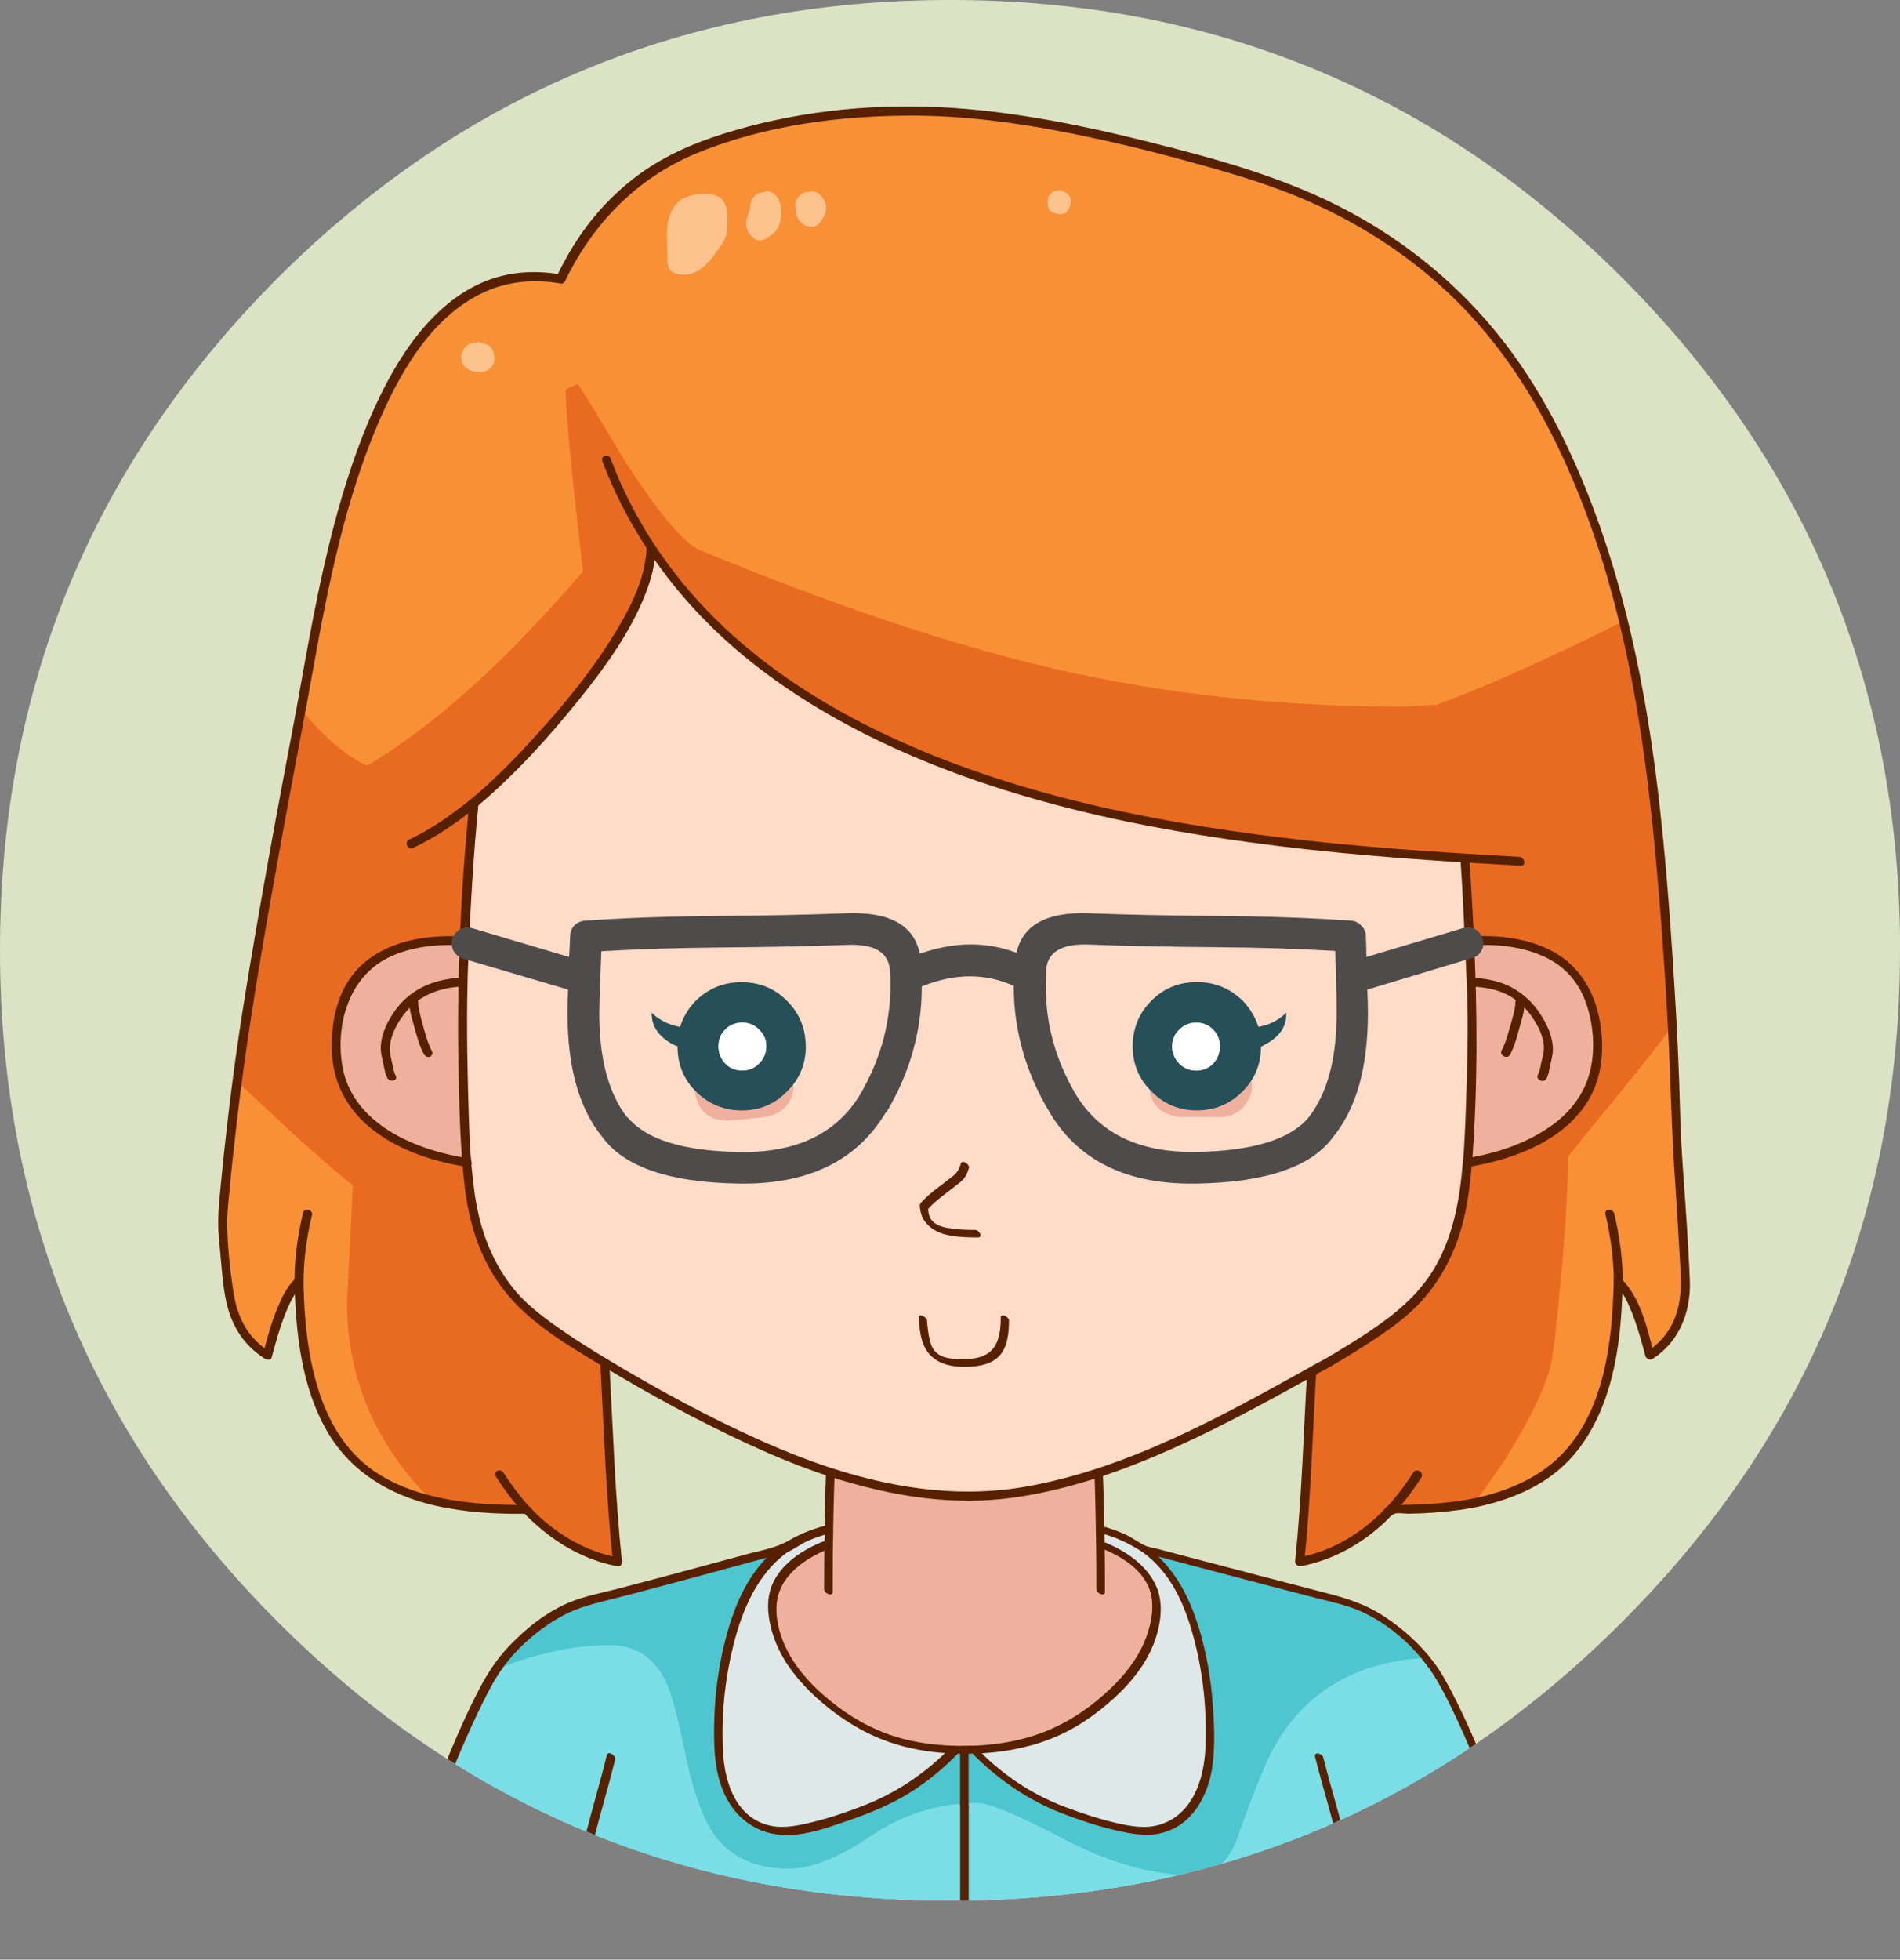 <?xml version="1.0" encoding="UTF-8"?>
<svg id="Warstwa_2" data-name="Warstwa 2" xmlns="http://www.w3.org/2000/svg" xmlns:xlink="http://www.w3.org/1999/xlink" viewBox="0 0 200 206.2">
  <rect x="0" y="0" width="200" height="206.2" fill="#808080" stroke="none"/>
  <defs>
    <style>
      .cls-1 {
        fill: #dce3c4;
      }

      .cls-1, .cls-2, .cls-3, .cls-4, .cls-5, .cls-6, .cls-7, .cls-8, .cls-9, .cls-10, .cls-11, .cls-12, .cls-13, .cls-14 {
        stroke-width: 0px;
      }

      .cls-2 {
        fill: #efb19e;
      }

      .cls-3 {
        fill: #fec28e;
      }

      .cls-4 {
        fill: #e96b22;
      }

      .cls-5 {
        fill: none;
      }

      .cls-6 {
        fill: #f89136;
      }

      .cls-7 {
        fill: #572100;
      }

      .cls-8 {
        fill: #4e4b4b;
      }

      .cls-15 {
        clip-path: url(#clippath);
      }

      .cls-9 {
        fill: #4dc6d0;
      }

      .cls-10 {
        fill: #dee8e9;
      }

      .cls-11 {
        fill: #ffdbc8;
      }

      .cls-12 {
        fill: #7bdee6;
      }

      .cls-13 {
        fill: #fff;
      }

      .cls-14 {
        fill: #274f57;
      }
    </style>
    <clipPath id="clippath">
      <path id="Layer0_1_1_STROKES-2" data-name="Layer0 1 1 STROKES" class="cls-5" d="M200,99.97c0,27.66-9.76,51.23-29.27,70.71-19.51,19.55-43.08,29.32-70.71,29.32s-51.21-9.77-70.76-29.32C9.76,151.2,0,127.63,0,99.97S9.76,48.76,29.27,29.21C48.82,9.74,72.4,0,100.03,0s51.19,9.74,70.71,29.21c19.51,19.55,29.27,43.14,29.27,70.76Z"/>
    </clipPath>
  </defs>
  <g id="Warstwa_1-2" data-name="Warstwa 1">
    <g>
      <g id="Layer0_1_1_STROKES" data-name="Layer0 1 1 STROKES">
        <path class="cls-1" d="M200,99.97c0,27.66-9.76,51.23-29.27,70.71-19.51,19.55-43.08,29.32-70.71,29.32s-51.21-9.77-70.76-29.32C9.76,151.2,0,127.63,0,99.97S9.76,48.76,29.27,29.21C48.82,9.74,72.4,0,100.03,0s51.19,9.74,70.71,29.21c19.51,19.55,29.27,43.14,29.27,70.76Z"/>
      </g>
      <g class="cls-15">
        <g>
          <g id="Layer0_0_FILL" data-name="Layer0 0 FILL">
            <path class="cls-9" d="M64.18,173.33c2.62,0,4.52,1.22,5.7,3.65.59,1.18,1.31,3.89,2.16,8.13.81,3.73,1.81,6.42,2.99,8.08,1.77,2.43,4.44,3.65,8.02,3.65,2.4,0,5.29-1.14,8.69-3.43,3.02-2.07,6.28-3.21,9.79-3.43v-5.86c-.06,0-.11,0-.17,0-.27,0-.55,0-.83,0-2.76,2.87-5.93,4.97-9.52,6.31-3.58,1.37-6.33,2.11-8.24,2.21-1.91.11-3.59-.61-5.03-2.16-1.4-1.55-2.1-4.02-2.1-7.41,0-6.31,1.05-11.54,3.15-15.71.95-1.85,2.24-3.35,3.87-4.48-10.39,2.85-17.22,4.66-20.47,5.42-3.21.8-6.31,2.92-9.29,6.36-.28.35-.62.81-1,1.38.97-.41,2.02-.8,3.15-1.16,3.17-1.03,6.21-1.55,9.13-1.55M120.39,162.99c.12.07.23.15.33.22.55.41,1.07.87,1.55,1.38.77.81,1.42,1.73,1.94,2.77,2.03,4.02,3.08,9.04,3.15,15.05v.66c0,3.39-.72,5.86-2.16,7.41-1.4,1.55-3.06,2.27-4.98,2.16-1.92-.11-4.67-.83-8.24-2.16-3.58-1.36-6.75-3.5-9.52-6.42-.31.04-.62.05-.94.06v5.86c.44-.04.88-.06,1.33-.06,1.22,0,4.26,1.27,9.13,3.82s9.48,3.82,13.83,3.82c1.88,0,3.37-1.2,4.48-3.6,1.18-3.36,2.18-5.98,2.99-7.86,3.05-7.21,8.71-11.03,16.98-11.45-2.95-3.43-6.05-5.53-9.29-6.31-3.21-.81-10.07-2.6-20.58-5.37Z"/>
            <path class="cls-12" d="M39.52,205.92l.1-.29c5.5-15.59,9.56-25.58,12.08-29.7l.04-.06.06-.03c.97-.41,2.04-.81,3.17-1.17,3.18-1.03,6.27-1.56,9.2-1.56,2.7,0,4.68,1.27,5.9,3.78.6,1.19,1.33,3.95,2.18,8.19.8,3.68,1.79,6.37,2.95,7.99,1.72,2.36,4.35,3.56,7.84,3.56,2.34,0,5.22-1.14,8.56-3.39,3.03-2.08,6.37-3.24,9.9-3.47.44-.04.89-.06,1.34-.06,1.27,0,4.29,1.26,9.23,3.84,4.81,2.52,9.43,3.79,13.73,3.79,1.8,0,3.2-1.13,4.28-3.47,1.17-3.34,2.18-5.98,2.99-7.85,3.07-7.26,8.85-11.16,17.18-11.59h.11s.07.08.07.08c2.43,2.79,6.86,13.26,13.15,31.11l.1.29H39.52Z"/>
            <path class="cls-12" d="M163.37,205.7c-6.31-17.9-10.68-28.25-13.11-31.04-8.27.42-13.93,4.24-16.98,11.45-.81,1.88-1.81,4.5-2.99,7.86-1.11,2.4-2.6,3.6-4.48,3.6-4.35,0-8.96-1.27-13.83-3.82s-7.91-3.82-9.13-3.82c-.45,0-.89.02-1.33.06v15.33-15.33c-3.51.22-6.78,1.36-9.79,3.43-3.39,2.29-6.29,3.43-8.69,3.43-3.58,0-6.25-1.22-8.02-3.65-1.18-1.66-2.18-4.35-2.99-8.08-.85-4.24-1.57-6.95-2.16-8.13-1.18-2.43-3.08-3.65-5.7-3.65-2.91,0-5.96.52-9.13,1.55-1.13.36-2.18.75-3.15,1.16-2.52,4.12-6.54,14.01-12.06,29.65h21.08c-.15-1.1-.22-1.76-.22-1.99,0-3.91.65-8.1,1.94-12.56.84-2.99,1.39-5.07,1.66-6.25-.27,1.18-.82,3.26-1.66,6.25-1.29,4.46-1.94,8.65-1.94,12.56,0,.23.07.9.22,1.99h81.38c.15-1.1.22-1.76.22-1.99,0-3.91-.65-8.1-1.94-12.56-.85-2.99-1.42-5.07-1.72-6.25.3,1.18.87,3.26,1.72,6.25,1.29,4.46,1.94,8.65,1.94,12.56,0,.23-.07.9-.22,1.99h21.08Z"/>
            <path class="cls-2" d="M114.85,143.9h-26.67c-.51,4.39-.83,10.05-.94,16.98-.01.53-.03,1.06-.06,1.6.02.27.02.53,0,.77v4.09-4.09c.02-.25.02-.51,0-.77-.82.3-1.65.72-2.49,1.27-2.25,1.44-3.37,3.17-3.37,5.2,0,4.06,2.4,7.82,7.19,11.29,3.39,2.46,7.39,3.75,12.01,3.87.28,0,.56,0,.83,0,.06,0,.11,0,.17,0,.32,0,.63-.02.94-.06,3.06-.08,5.82-.65,8.3-1.72,1.34-.56,2.59-1.26,3.76-2.1,4.79-3.47,7.19-7.23,7.19-11.29,0-2.03-1.12-3.76-3.37-5.2-.32-.21-.63-.41-.94-.61-.53-.26-1.06-.48-1.6-.66.03.69.04,1.39.06,2.1v2.77-2.77c-.01-.72-.03-1.42-.06-2.1.01-.54.01-1.07,0-1.6-.11-6.93-.43-12.59-.94-16.98Z"/>
            <path class="cls-10" d="M120.72,163.21c-.1-.08-.21-.15-.33-.22-1.3-.94-2.83-1.65-4.59-2.1.01.53.01,1.07,0,1.6.54.19,1.08.41,1.6.66.31.2.62.4.94.61,2.25,1.44,3.37,3.17,3.37,5.2,0,4.06-2.4,7.82-7.19,11.29-1.17.85-2.42,1.55-3.76,2.1-2.47,1.07-5.24,1.64-8.3,1.72,2.77,2.91,5.94,5.05,9.52,6.42,3.58,1.33,6.33,2.05,8.24,2.16,1.92.11,3.58-.61,4.98-2.16,1.44-1.55,2.16-4.02,2.16-7.41v-.66c-.07-6.01-1.12-11.03-3.15-15.05-.52-1.03-1.16-1.95-1.94-2.77-.48-.52-1-.98-1.55-1.38M87.25,160.89c-1.74.44-3.27,1.1-4.59,1.99-1.63,1.13-2.92,2.63-3.87,4.48-2.1,4.17-3.15,9.41-3.15,15.71,0,3.4.7,5.87,2.1,7.41,1.44,1.55,3.12,2.27,5.03,2.16,1.91-.1,4.66-.84,8.24-2.21,3.59-1.34,6.76-3.44,9.52-6.31-4.61-.13-8.62-1.42-12.01-3.87-4.79-3.47-7.19-7.23-7.19-11.29,0-2.03,1.12-3.76,3.37-5.2.84-.55,1.67-.97,2.49-1.27.02-.54.04-1.08.06-1.6Z"/>
          </g>
          <g id="Layer0_0_1_STROKES" data-name="Layer0 0 1 STROKES">
            <g>
              <path class="cls-7" d="M87.7,161.02c.1-5.67.29-11.35.94-16.98l-.33.28h26.67l-.57-.55c.65,5.64.85,11.34.94,17.01,0,.24.23.47.45.53,1.57.4,2.94,1.04,4.31,1.9.62.39,1.49.49,2.19.68.82.22,1.64.43,2.45.65,2.65.7,5.3,1.39,7.95,2.09,1.92.5,3.84,1,5.76,1.5,1.71.44,3.48.79,5.09,1.56,3.41,1.64,6.26,4.45,8.07,7.76,1.71,3.12,3.08,6.43,4.41,9.72,2.47,6.11,4.72,12.31,6.91,18.52l.31-.39H39.72l.55.65c1.93-5.47,3.91-10.93,6.04-16.34,1.38-3.52,2.81-7.03,4.49-10.42.61-1.23,1.25-2.46,2.04-3.58,1.59-2.25,3.93-4.26,6.35-5.58,1.65-.9,3.41-1.31,5.21-1.76s3.47-.9,5.2-1.36c2.78-.74,5.56-1.49,8.34-2.25.8-.22,1.61-.44,2.41-.66.85-.23,1.86-.37,2.66-.74.66-.3,1.26-.77,1.93-1.08.82-.37,1.67-.65,2.54-.88l-.67-.54c-.05,2.16-.05,4.32-.06,6.47,0,.44.9.83.9.27,0-2.16,0-4.32.06-6.47,0-.3-.38-.62-.67-.54-1.39.36-2.75.87-3.99,1.6-1.36.81-3.06,1.07-4.59,1.49-2.65.72-5.3,1.44-7.95,2.15-1.9.51-3.8,1.01-5.7,1.5-1.53.39-3.12.7-4.59,1.27-2.56,1-4.77,2.76-6.66,4.74-1.27,1.34-2.23,2.81-3.08,4.43-1.65,3.14-3.01,6.44-4.33,9.73-2.4,5.97-4.59,12.02-6.73,18.08-.11.3.27.65.55.65h123.54c.21,0,.4-.16.31-.39-2.03-5.76-4.12-11.51-6.38-17.19-1.43-3.59-2.89-7.19-4.68-10.61-.53-1.01-1.09-2.02-1.77-2.94-1.39-1.89-3.27-3.58-5.22-4.87s-3.88-1.91-6.04-2.47c-1.72-.44-3.44-.89-5.16-1.34-2.92-.76-5.83-1.53-8.75-2.29-.87-.23-1.74-.46-2.61-.69-.46-.12-.92-.24-1.37-.36-.43-.11-.96-.18-1.36-.37-.72-.35-1.35-.85-2.09-1.18-.84-.38-1.7-.67-2.59-.9l.45.53c-.1-5.68-.29-11.37-.94-17.01-.03-.27-.28-.55-.57-.55h-26.67c-.19,0-.31.09-.33.28-.65,5.63-.85,11.32-.94,16.98,0,.44.89.83.9.27h0Z"/>
              <path class="cls-7" d="M120.19,163.26c3.06,2.17,4.54,5.6,5.48,9.13,1,3.74,1.4,7.77,1.21,11.65-.16,3.26-1.38,6.97-4.88,7.98-1.44.42-2.98.15-4.42-.18-1.87-.43-3.7-1.04-5.49-1.71-1.99-.75-3.9-1.77-5.63-3.01-.84-.61-1.65-1.26-2.42-1.96-.44-.4-.83-.85-1.27-1.24-.39-.35-.88-.21-1.38-.21-.18,0-.33.09-.33.28v5.86c0,.44.9.83.9.27v-5.86l-.33.28c.31,0,.63-.01.94-.03l-.44-.24c2.73,2.84,5.97,5.1,9.65,6.53,1.88.73,3.83,1.37,5.8,1.82,1.46.33,3.02.63,4.51.3,3.46-.76,5.16-4.07,5.56-7.3.26-2.1.16-4.27,0-6.37-.15-1.97-.43-3.93-.89-5.86-.96-4.08-2.62-8.18-6.14-10.68-.5-.35-.95.19-.44.55h0Z"/>
              <path class="cls-7" d="M115.35,160.78c.01.53.02,1.05.03,1.58,0,.26.23.45.45.53,2.04.75,4.37,2.17,5.16,4.32.63,1.72.19,3.8-.48,5.44-.8,1.95-2.14,3.63-3.66,5.07-1.79,1.7-3.84,3.16-6.1,4.17-2.64,1.18-5.53,1.71-8.4,1.81-.62.02-.22.85.23.83,2.74-.1,5.45-.55,8.02-1.56s4.8-2.56,6.8-4.4c1.7-1.57,3.19-3.43,4.04-5.6.7-1.79,1.07-4,.36-5.84-.97-2.49-3.57-4.13-5.97-5.02l.45.53c0-.53-.02-1.05-.03-1.58,0-.44-.91-.82-.9-.27h0Z"/>
              <path class="cls-7" d="M115.38,162.36c.02,1.62.03,3.25.03,4.87,0,.44.9.83.9.27,0-1.62,0-3.25-.03-4.87,0-.44-.9-.83-.9-.27h0Z"/>
              <path class="cls-7" d="M138.43,184.87c1.7,6.76,4.36,13.61,3.41,20.7-.06.44.82.83.9.27.95-7.15-1.73-14.09-3.45-20.91-.11-.44-1.01-.65-.86-.06h0Z"/>
              <path class="cls-7" d="M86.9,162.11c-2.26.84-4.73,2.4-5.66,4.74-.76,1.92-.29,4.25.47,6.1.91,2.19,2.44,4.04,4.17,5.63,1.99,1.82,4.26,3.35,6.77,4.37,2.86,1.16,5.9,1.59,8.97,1.59.62,0,.22-.83-.23-.83-2.53,0-5.03-.28-7.44-1.07s-4.54-2.05-6.49-3.62c-1.8-1.45-3.45-3.17-4.53-5.23-.88-1.68-1.5-3.88-1.05-5.78.62-2.59,3.3-4.27,5.63-5.13.46-.17-.21-.91-.63-.75h0Z"/>
              <path class="cls-7" d="M101.07,189.85v15.33c0,.44.9.83.9.27,0-4.47,0-8.95,0-13.42v-1.9c0-.44-.9-.83-.9-.27h0Z"/>
              <path class="cls-7" d="M82.37,162.5c-3.11,2.17-4.74,5.56-5.76,9.12-1.13,3.91-1.57,8.14-1.41,12.2.13,3.37,1.17,6.84,4.36,8.51s6.87.22,9.88-.82c2.18-.75,4.3-1.62,6.27-2.84s3.64-2.63,5.21-4.24c.32-.33-.44-.97-.78-.63-2.59,2.68-5.68,4.8-9.16,6.16-1.78.7-3.61,1.32-5.47,1.77-1.41.35-2.96.69-4.4.38-3.51-.76-4.78-4.32-4.98-7.5-.25-3.78.14-7.75,1.05-11.42s2.51-7.63,5.82-9.94c.42-.29-.26-1.01-.63-.75h0Z"/>
              <path class="cls-7" d="M63.88,184.67c-1.66,6.84-4.37,13.75-3.42,20.9.06.43.97.81.9.27-.95-7.09,1.74-13.93,3.39-20.7.11-.44-.75-.95-.87-.46h0Z"/>
            </g>
          </g>
        </g>
      </g>
      <g>
        <g>
          <g id="Layer0_8_FILL" data-name="Layer0 8 FILL">
            <path class="cls-6" d="M155.01,158.04c1.06-1.43,2.12-2.93,3.15-4.47,2.52-3.98,4.15-7.29,4.84-9.84.25-1.01.64-4.34,1.16-9.87.48-5.32.7-9.41.66-12.15v-.08s.05-.06.05-.06c1.28-1.61,3.24-4.01,5.81-7.14,1.94-2.37,3.68-4.59,5.2-6.58l.37-.48.03.6c.18,3.52.31,7.13.39,10.74.63,9.31.96,14.71,1,16.49-.04,1.69-.36,3.18-.96,4.42-.08.13-.15.25-.22.39-.61,1.14-1.51,2.08-2.68,2.8l-.26.16-.07-.29c-.26-.99-.52-1.9-.77-2.7-.66-2.13-1.37-3.66-2.13-4.56-.05,1.58-.15,3.1-.32,4.52-.15,1.52-.39,2.98-.72,4.34-.22,1.1-.52,2.15-.89,3.13-.74,2.04-1.72,3.81-2.91,5.26-2.31,2.83-5.83,4.75-10.47,5.72l-.57.12.35-.47ZM45.42,158.11c-4.09-1-7.22-2.83-9.3-5.44-1.19-1.45-2.17-3.22-2.91-5.26-.78-2.15-1.32-4.66-1.62-7.47-.17-1.43-.27-2.95-.32-4.52-.76.9-1.47,2.43-2.13,4.56-.26.8-.52,1.71-.77,2.7l-.07.29-.26-.16c-1.17-.71-2.12-1.65-2.84-2.78-.75-1.17-1.25-2.97-1.47-5.35-.26-2.36-.43-4.2-.5-5.48-.07-1.3.35-5.88,1.27-13.59.04-.55.11-1.17.22-1.84l.07-.4.3.28c1.47,1.36,3.6,3.34,6.36,5.92,2.16,1.94,4.11,3.63,5.8,5.03l.09.07v.11c-.12,2.55-.32,6.62-.61,12.23,0,5.96,1.7,11.43,5.05,16.24,1.13,1.64,2.42,3.15,3.84,4.5l.61.57-.81-.2ZM38.53,80.76c-1.75-.78-3.66-2.27-5.66-4.42-.41-.45-.85-.97-1.34-1.56l-.06-.08.02-.1c.55-3.06,1.14-6.25,1.77-9.57,4.56-23.97,12.29-36.13,23-36.13.86,0,1.75.08,2.65.23,3.33-6.95,8.56-11.72,15.54-14.18,6.51-2.3,13.72-3.46,21.41-3.46.58,0,1.16,0,1.74.02,8.32.18,19.37,2.31,32.87,6.32,13.53,4.02,23.88,11.68,30.78,22.78,4.16,6.74,7.48,15.04,9.87,24.68l.04.17-.16.08c-2.64,1.36-5.94,2.94-9.8,4.71-3.82,1.73-7.14,3.11-9.86,4.1,0,0-3.5.23-3.5.23-12.99,0-25.38-1.34-36.85-3.99-10.81-2.5-23.44-6.73-37.55-12.57-1.76-.88-4.31-3.93-7.79-9.32-3.41-5.7-4.58-7.57-4.91-8.03-.33.15-.58.27-.77.37-.06.02-.13.06-.21.15.08,2.25.41,6.12.99,11.52.37,3.24.65,5.7.83,7.36v.09s-.05.07-.05.07c-1.33,1.66-3.55,4.1-6.6,7.26-5.63,5.78-11.08,10.24-16.2,13.26l-.1.06-.1-.05Z"/>
            <path class="cls-6" d="M31.31,119.72c-2.77-2.58-4.89-4.56-6.36-5.92-.11.66-.18,1.27-.22,1.83-.92,7.75-1.35,12.26-1.27,13.55.07,1.29.24,3.12.5,5.48.22,2.36.7,4.11,1.44,5.26.7,1.11,1.62,2.01,2.77,2.71.26-1,.52-1.9.77-2.71.77-2.51,1.62-4.19,2.54-5.03v-.77c0-1.18.15-2.6.44-4.26.15-.77.3-1.48.44-2.1-.15.63-.3,1.33-.44,2.1-.3,1.66-.44,3.08-.44,4.26v.77c.04,1.77.15,3.45.33,5.03.3,2.8.83,5.27,1.6,7.41.74,2.03,1.7,3.76,2.88,5.2,2.07,2.58,5.13,4.37,9.18,5.37-1.44-1.36-2.73-2.88-3.87-4.54-3.39-4.87-5.09-10.33-5.09-16.38.3-5.61.5-9.68.61-12.23-1.7-1.4-3.63-3.08-5.81-5.03M176.04,107.99c-1.51,1.99-3.25,4.19-5.2,6.58-2.58,3.14-4.52,5.51-5.81,7.14.04,2.77-.18,6.82-.66,12.17-.52,5.57-.9,8.87-1.16,9.9-.7,2.58-2.32,5.88-4.87,9.9-1.03,1.55-2.08,3.04-3.15,4.48,4.61-.96,8.06-2.84,10.35-5.64,1.18-1.44,2.14-3.17,2.88-5.2.37-.96.66-1.99.89-3.1.33-1.36.57-2.8.72-4.32.18-1.59.3-3.26.33-5.03v-.77c0-1.18-.15-2.6-.44-4.26-.15-.77-.3-1.48-.44-2.1.15.63.3,1.33.44,2.1.3,1.66.44,3.08.44,4.26v.77c.92.85,1.77,2.53,2.54,5.03.26.81.52,1.72.77,2.71,1.14-.7,2.01-1.6,2.6-2.71.07-.15.15-.28.22-.39.59-1.22.9-2.66.94-4.32-.04-1.77-.37-7.27-1-16.49-.07-3.61-.2-7.19-.39-10.73M74.52,15.16c-7.01,2.47-12.17,7.21-15.49,14.22-12.1-2.21-20.62,9.68-25.56,35.68-.63,3.32-1.22,6.51-1.77,9.57.48.59.92,1.11,1.33,1.55,1.99,2.14,3.85,3.6,5.59,4.37,5.13-3.02,10.51-7.43,16.15-13.22,3.06-3.17,5.26-5.59,6.58-7.25-.18-1.66-.46-4.11-.83-7.36-.59-5.5-.92-9.37-1-11.62.11-.15.22-.24.33-.28.22-.11.53-.26.94-.44.22.22,1.9,2.95,5.03,8.19,3.43,5.31,5.99,8.39,7.69,9.24,14.16,5.86,26.67,10.05,37.51,12.56,11.51,2.66,23.77,3.98,36.79,3.98l3.43-.22c2.73-1,6.01-2.36,9.85-4.09,3.87-1.77,7.14-3.34,9.79-4.7-2.4-9.66-5.68-17.87-9.85-24.62-6.9-11.1-17.11-18.66-30.65-22.68-13.54-4.02-24.47-6.12-32.81-6.31-8.37-.18-16.06.96-23.07,3.43Z"/>
            <path class="cls-2" d="M48.91,99.03c-.44-.04-.85-.06-1.22-.06-8.19,0-12.28,3.76-12.28,11.29,0,4.35,2.25,7.65,6.75,9.9,2.21,1.07,4.56,1.79,7.03,2.16-.3-3.54-.46-8.39-.5-14.55v-2.49c0-.63.02-1.24.06-1.83v-.11c-2.95.07-5.18,1.14-6.69,3.21-1,1.4-1.49,2.69-1.49,3.87,0,.22.09.72.28,1.49.18.81.31,1.27.39,1.38-.07-.11-.2-.57-.39-1.38-.18-.77-.28-1.27-.28-1.49,0-1.18.5-2.47,1.49-3.87,1.51-2.07,3.74-3.14,6.69-3.21.04-1.48.09-2.91.17-4.32M43.54,105.45c0,.48.18,1.36.55,2.66.33,1.22.65,2.1.94,2.66-.3-.55-.61-1.44-.94-2.66-.37-1.29-.55-2.18-.55-2.66M167.14,104.79c-.44-1.03-1.03-1.94-1.77-2.71-2.07-2.07-5.24-3.1-9.52-3.1-.37,0-.76.02-1.16.06.07,1.4.13,2.84.17,4.32.96.04,1.84.17,2.66.39,1.62.48,2.95,1.42,3.98,2.82,1,1.4,1.49,2.69,1.49,3.87,0,.22-.09.72-.28,1.49-.18.81-.31,1.27-.39,1.38.07-.11.2-.57.39-1.38.18-.77.28-1.27.28-1.49,0-1.18-.5-2.47-1.49-3.87-1.03-1.4-2.36-2.34-3.98-2.82-.81-.22-1.7-.35-2.66-.39v.11c.04.59.06,1.2.06,1.83v3.49c-.04,5.72-.18,10.24-.44,13.55,2.4-.37,4.7-1.09,6.92-2.16,4.5-2.25,6.75-5.55,6.75-9.9,0-2.14-.33-3.96-1-5.48M160,105.45c0,.48-.18,1.36-.55,2.66-.33,1.22-.65,2.1-.94,2.66.3-.55.61-1.44.94-2.66.37-1.29.55-2.18.55-2.66M126.36,117.57h1.83c.66,0,1.22-.11,1.66-.33.59-.26,1.05-.66,1.38-1.22.37-.52.55-1.09.55-1.72s-.17-1.2-.5-1.72c-.37-.55-.83-.96-1.38-1.22-.33-.15-1.44-.31-3.32-.5-.89-.11-1.55-.18-1.99-.22-.77-.04-1.4.07-1.88.33-.85.41-1.4,1.22-1.66,2.43-.26,1.51.13,2.66,1.16,3.43.52.37,1.18.61,1.99.72h2.16M80.33,117.57c.74-.11,1.33-.31,1.77-.61.85-.55,1.33-1.36,1.44-2.43.07-1.03-.3-1.9-1.11-2.6-.89-.74-2.12-1.07-3.71-1-.96.07-1.81.2-2.54.39-1.07.37-1.83.83-2.27,1.38-.77.92-.96,1.95-.55,3.1.37,1.11,1.14,1.79,2.32,2.05.48.11,1.36.09,2.66-.06.44-.04,1.11-.11,1.99-.22Z"/>
            <path class="cls-11" d="M68.55,57.59c-.07,4.57-3.65,10.9-10.73,18.98-2.8,3.21-5.44,5.85-7.91,7.91-.44,4.32-.77,9.17-1,14.55-.07,1.4-.13,2.84-.17,4.32v.11c-.04.59-.06,1.2-.06,1.83v2.49c.04,6.16.2,11.01.5,14.55.11,1.84.28,3.32.5,4.43v.06c.85,4.5,2.73,8.1,5.64,10.79,1.66,1.51,4.44,3.45,8.35,5.81,2.88,1.73,6.38,3.67,10.51,5.81,9.66,5.09,18.31,7.84,25.95,8.24,7.63.41,16.86-2.14,27.66-7.63,3.95-2.03,7.38-3.85,10.29-5.48.07-.07.15-.11.22-.11,4.83-2.77,8.15-4.98,9.96-6.64,2.91-2.69,4.79-6.29,5.64-10.79v-.06c.22-1.11.41-2.58.55-4.43.26-3.32.41-7.84.44-13.55v-3.49c0-.63-.02-1.24-.06-1.83v-.11c-.04-1.48-.09-2.91-.17-4.32-.15-3.1-.31-6.01-.5-8.74-18.4-1.07-33.56-3.32-45.48-6.75-19.03-5.5-32.42-14.14-40.17-25.95M82.1,116.96c-.44.3-1.03.5-1.77.61-.89.11-1.55.18-1.99.22-1.29.15-2.18.17-2.66.06-1.18-.26-1.95-.94-2.32-2.05-.41-1.14-.22-2.18.55-3.1.44-.55,1.2-1.01,2.27-1.38.74-.18,1.59-.31,2.54-.39,1.59-.07,2.82.26,3.71,1,.81.7,1.18,1.57,1.11,2.6-.11,1.07-.59,1.88-1.44,2.43M128.19,117.57h-3.98c-.81-.11-1.48-.35-1.99-.72-1.03-.77-1.42-1.92-1.16-3.43.26-1.22.81-2.03,1.66-2.43.48-.26,1.11-.37,1.88-.33.44.04,1.11.11,1.99.22,1.88.18,2.99.35,3.32.5.55.26,1.01.66,1.38,1.22.33.52.5,1.09.5,1.72s-.18,1.2-.55,1.72c-.33.55-.79.96-1.38,1.22-.44.22-1,.33-1.66.33Z"/>
            <path class="cls-4" d="M59.86,40.83c-.11.04-.22.13-.33.28.07,2.25.41,6.12,1,11.62.37,3.25.65,5.7.83,7.36-1.33,1.66-3.52,4.08-6.58,7.25-5.64,5.79-11.03,10.2-16.15,13.22-1.73-.77-3.6-2.23-5.59-4.37-.41-.44-.85-.96-1.33-1.55-3.58,18.85-5.83,31.9-6.75,39.17,1.48,1.36,3.6,3.34,6.36,5.92,2.18,1.95,4.11,3.63,5.81,5.03-.11,2.54-.31,6.62-.61,12.23,0,6.05,1.7,11.51,5.09,16.38,1.14,1.66,2.43,3.17,3.87,4.54.92.22,1.88.41,2.88.55,2.1.3,4.44.42,7.03.39-1-1.11-1.92-2.32-2.77-3.65.85,1.33,1.77,2.54,2.77,3.65.74.77,1.51,1.49,2.32,2.16,2.29,1.77,4.72,2.9,7.3,3.37-.33-3.14-.63-7.36-.89-12.67-.04-.37-.06-.74-.06-1.11-.15-2.73-.28-5.13-.39-7.19-3.91-2.36-6.69-4.3-8.35-5.81-2.91-2.69-4.79-6.29-5.64-10.79v-.06c-.22-1.11-.39-2.58-.5-4.43-2.47-.37-4.81-1.09-7.03-2.16-4.5-2.25-6.75-5.55-6.75-9.9,0-7.52,4.09-11.29,12.28-11.29.37,0,.77.02,1.22.06.22-5.38.55-10.24,1-14.55-2.36,1.92-4.57,3.36-6.64,4.32,2.07-.96,4.28-2.4,6.64-4.32,2.47-2.07,5.11-4.7,7.91-7.91,7.08-8.08,10.66-14.4,10.73-18.98-1.92-2.88-3.49-5.94-4.7-9.18,1.22,3.25,2.78,6.31,4.7,9.18,7.75,11.8,21.13,20.45,40.17,25.95,11.91,3.43,27.07,5.68,45.48,6.75,1.92.11,3.85.22,5.81.33-1.95-.11-3.89-.22-5.81-.33.18,2.73.35,5.64.5,8.74.41-.04.79-.06,1.16-.06,4.28,0,7.45,1.03,9.52,3.1.74.77,1.33,1.68,1.77,2.71.66,1.51,1,3.34,1,5.48,0,4.35-2.25,7.65-6.75,9.9-2.21,1.07-4.52,1.79-6.92,2.16-.15,1.84-.33,3.32-.55,4.43v.06c-.85,4.5-2.73,8.1-5.64,10.79-1.81,1.66-5.13,3.87-9.96,6.64-.07,0-.15.04-.22.11-.11,1.84-.22,3.93-.33,6.25,0,.37-.02.74-.06,1.11-.26,5.31-.55,9.53-.89,12.67,2.58-.48,5.02-1.6,7.3-3.37.81-.66,1.59-1.38,2.32-2.16,1-1.11,1.92-2.32,2.77-3.65-.85,1.33-1.77,2.54-2.77,3.65,2.58.04,4.92-.09,7.03-.39.59-.07,1.16-.17,1.72-.28,1.07-1.44,2.12-2.93,3.15-4.48,2.54-4.02,4.17-7.32,4.87-9.9.26-1.03.65-4.33,1.16-9.9.48-5.35.7-9.41.66-12.17,1.29-1.62,3.23-4,5.81-7.14,1.95-2.4,3.69-4.59,5.2-6.58-.41-7.52-.98-14.96-1.72-22.3-.77-7.38-1.92-14.16-3.43-20.36-2.66,1.36-5.92,2.93-9.79,4.7-3.84,1.73-7.12,3.1-9.85,4.09l-3.43.22c-13.02,0-25.28-1.33-36.79-3.98-10.84-2.51-23.35-6.69-37.51-12.56-1.7-.85-4.26-3.93-7.69-9.24-3.14-5.24-4.81-7.97-5.03-8.19-.41.18-.72.33-.94.44Z"/>
          </g>
          <g id="Layer0_8_1_STROKES" data-name="Layer0 8 1 STROKES">
            <g>
              <path class="cls-7" d="M32.18,74.73c1.82-10.06,3.48-20.31,7.46-29.79,2.29-5.46,5.63-11.53,11.24-14.16,2.54-1.19,5.36-1.44,8.11-.95.21.04.4-.05.49-.24,2.87-6.01,7.56-10.84,13.75-13.42,7.19-2.98,15.26-4.03,22.99-4,6.51.02,12.97,1.07,19.32,2.45,3.91.85,7.78,1.85,11.63,2.94,3.62,1.02,7.19,2.13,10.64,3.65,6.03,2.66,11.58,6.38,16.17,11.12,4.74,4.89,8.29,10.72,11.04,16.92,6.68,15.06,8.6,31.57,9.84,47.83.33,4.32.61,8.65.81,12.99s.29,8.61.57,12.92c.2,2.94.39,5.89.55,8.84.12,2.15.35,4.33-.33,6.41-.55,1.68-1.61,3.04-3.1,3.98l.77.37c-.71-2.71-1.41-6.06-3.51-8.07-.23-.22-.74-.13-.75.24-.15,6.4-.95,13.97-5.84,18.64-2.08,1.98-4.77,3.21-7.52,3.95-1.68.45-3.4.69-5.13.84-.81.07-1.61.11-2.42.14-.43.01-.85.02-1.28.03-.4,0-1.05-.12-1.44.02-.3.11-.58.53-.81.75-.38.38-.78.74-1.19,1.09-.73.63-1.53,1.18-2.35,1.68-1.64.98-3.41,1.65-5.28,2.01l.67.54c.7-6.66.87-13.35,1.27-20.03.02-.4-.43-.69-.78-.49-9.31,5.18-19,10.55-29.61,12.47-9.58,1.73-19.11-.83-27.86-4.72-5.66-2.52-11.17-5.52-16.47-8.71-.33-.2-.65.1-.64.43.37,6.99.6,14,1.33,20.97l.51-.48c-3.38-.66-6.34-2.4-8.78-4.8-.23-.23-.47-.6-.79-.71s-.75-.02-1.07-.02c-.89,0-1.78-.02-2.67-.07-1.71-.09-3.42-.28-5.1-.62-2.95-.6-5.88-1.66-8.21-3.61s-3.87-4.69-4.81-7.56c-1.21-3.69-1.57-7.67-1.66-11.54-.01-.45-.51-.75-.86-.41-.86.82-1.4,1.94-1.85,3.02-.65,1.56-1.1,3.2-1.53,4.83l.73-.13c-2.3-1.45-3.41-3.55-3.83-6.17-.37-2.28-.63-4.75-.68-7.03-.03-1.27.12-2.55.24-3.81.22-2.41.49-4.81.77-7.21.93-8.01,2.25-15.97,3.66-23.91,1.15-6.48,2.36-12.96,3.58-19.43.1-.55-.84-.8-.95-.2-1.97,10.4-3.92,20.8-5.59,31.26-.59,3.69-1.1,7.38-1.54,11.08-.3,2.59-.6,5.17-.84,7.77-.13,1.36-.29,2.74-.28,4.12,0,.93.11,1.86.19,2.79.15,1.62.26,3.26.54,4.86.48,2.76,1.76,5.05,4.17,6.57.21.13.64.21.73-.13.41-1.55.84-3.11,1.44-4.61.44-1.09.96-2.21,1.82-3.04l-.86-.41c.12,5.38.7,11.16,3.47,15.9,2.49,4.26,6.64,6.7,11.38,7.77,3.15.71,6.39.89,9.61.85l-.45-.22c2.74,2.85,6.03,4.98,9.95,5.74.31.06.55-.17.51-.48-.73-6.96-.95-13.98-1.33-20.97l-.64.43c4.82,2.9,9.81,5.62,14.91,8s9.96,4.17,15.24,5.25c4.31.88,8.69,1.15,13.06.54,5.02-.7,9.88-2.27,14.55-4.22,5.9-2.46,11.55-5.55,17.12-8.65l-.78-.49c-.4,6.68-.57,13.37-1.27,20.03-.04.38.34.61.67.54,3.39-.66,6.4-2.37,8.9-4.74.28-.27.54-.65.91-.77s1.03,0,1.45,0c.92-.01,1.83-.05,2.74-.12,1.72-.13,3.45-.34,5.14-.74,2.86-.68,5.69-1.84,7.95-3.76,2.4-2.04,3.97-4.8,4.98-7.75,1.3-3.8,1.65-7.96,1.74-11.95l-.75.24c.82.78,1.31,1.89,1.72,2.93.58,1.46,1.01,2.98,1.4,4.49.09.33.45.58.77.37,2.77-1.75,4.03-4.9,3.93-8.11-.07-2.01-.2-4.01-.32-6.01-.24-3.86-.6-7.72-.7-11.58-.11-4.44-.31-8.87-.59-13.3-1.05-16.92-2.47-34.14-8.42-50.16-2.48-6.68-5.74-13.18-10.24-18.73-4.19-5.17-9.39-9.45-15.23-12.64-6.78-3.71-14.29-5.74-21.75-7.6-6.67-1.66-13.46-3.04-20.32-3.5-7.71-.52-15.6.2-23.02,2.37-3.32.97-6.54,2.23-9.41,4.19-2.68,1.84-5,4.2-6.83,6.88-.94,1.38-1.76,2.83-2.48,4.33l.49-.24c-2.51-.45-5.11-.34-7.52.53-2.55.92-4.73,2.6-6.54,4.59-2.29,2.52-4.02,5.53-5.44,8.6-1.91,4.13-3.31,8.48-4.46,12.87-1.64,6.26-2.73,12.65-3.88,19.01-.1.55.84.81.95.2Z"/>
              <path class="cls-7" d="M63.41,48.55c2.44,6.46,6.34,12.3,11.23,17.16,4.57,4.55,9.97,8.2,15.69,11.16,6.53,3.37,13.51,5.87,20.6,7.76s13.67,3.05,20.6,4c8.35,1.14,16.74,1.79,25.15,2.27,1.13.06,2.27.13,3.4.19.63.04.41-.9-.16-.93-8.48-.48-16.94-1.02-25.37-2.07-7.01-.87-13.99-2.02-20.86-3.7s-13.81-3.96-20.3-7.01c-5.9-2.77-11.5-6.23-16.35-10.61s-8.9-9.72-11.6-15.7c-.42-.92-.8-1.86-1.16-2.81-.21-.55-1.1-.33-.87.27h0Z"/>
              <path class="cls-7" d="M50.2,84.88c4.03-3.39,7.61-7.34,10.9-11.45,2.67-3.33,5.27-6.93,6.84-10.93.6-1.53,1.04-3.16,1.08-4.81.01-.56-.94-.81-.95-.2-.07,3.22-1.63,6.31-3.26,9-2.61,4.3-5.89,8.21-9.3,11.89-1.86,2.01-3.81,3.94-5.91,5.7-.46.38.17,1.15.6.79h0Z"/>
              <path class="cls-7" d="M153.99,122.23c-.32,3.9-.98,7.81-3.01,11.23-1.72,2.9-4.24,4.91-7,6.75-.94.62-1.89,1.22-2.85,1.8-.55.33-1.09.66-1.65.98s-1.19.58-1.69.96.15,1.13.6.79,1.01-.56,1.48-.84c.53-.31,1.05-.62,1.57-.93.9-.54,1.79-1.1,2.67-1.67,1.36-.88,2.7-1.8,3.93-2.85,2.89-2.45,4.84-5.78,5.85-9.42.6-2.16.86-4.38,1.05-6.61.05-.56-.9-.81-.95-.2h0Z"/>
              <path class="cls-7" d="M159.52,105.35c0,.84-.29,1.69-.51,2.49-.26.92-.51,1.86-.95,2.71-.26.5.62.95.9.42.46-.88.72-1.86.98-2.81.24-.84.53-1.74.54-2.62,0-.26-.17-.5-.43-.55-.23-.05-.52.1-.52.36h0Z"/>
              <path class="cls-7" d="M154.77,99.5c2.55-.21,5.33.06,7.68,1.12s3.82,2.83,4.59,5.18.91,5.12.18,7.47c-.65,2.1-2.04,3.82-3.8,5.1-2.61,1.9-5.85,2.99-9.02,3.49l.55.56c.63-8.18.57-16.44.16-24.62-.13-2.51-.27-5.02-.44-7.53-.04-.57-.99-.59-.94.04.3,4.42.47,8.85.67,13.28s.04,8.72-.1,13.05c-.06,1.86-.15,3.73-.29,5.59-.02.28.25.61.55.56,5.17-.82,11.33-3.22,13.36-8.5.95-2.46.9-5.37.25-7.9s-2.14-4.78-4.45-6.12c-2.66-1.55-6.07-1.95-9.1-1.7-.64.05-.41.98.16.93h0Z"/>
              <path class="cls-7" d="M154.93,103.81c1.32.06,2.63.28,3.81.9,1.04.54,1.9,1.37,2.55,2.33s1.28,2.16,1.22,3.35c-.02.48-.17.97-.27,1.43-.09.4-.15.9-.36,1.27-.28.49.6.94.9.42.24-.43.3-1.02.41-1.5.12-.53.28-1.08.27-1.63-.02-1.39-.67-2.71-1.43-3.84s-1.77-2.04-2.96-2.67c-1.33-.7-2.81-.93-4.29-1-.63-.03-.41.9.16.93h0Z"/>
              <path class="cls-7" d="M168.99,127.77c.54,2.32.88,4.64.88,7.02,0,.26.17.5.43.55.22.05.52-.1.52-.36,0-2.46-.33-4.86-.89-7.26-.13-.55-1.09-.58-.94.04h0Z"/>
              <path class="cls-7" d="M148.82,154.87c-.82,1.29-1.74,2.51-2.77,3.65-.38.43.39,1.06.78.63,1.02-1.14,1.94-2.36,2.77-3.65.14-.22.1-.49-.11-.66-.17-.14-.52-.19-.67.03h0Z"/>
              <path class="cls-7" d="M43.46,89.24c2.44-1.15,4.65-2.68,6.74-4.37l-.78-.49c-.98,9.62-1.36,19.31-1.14,28.98.09,3.94.19,7.93.68,11.85s1.75,7.58,4.14,10.62c2.7,3.44,6.73,5.76,10.41,7.98.55.34.85-.52.33-.83-1.89-1.15-3.77-2.33-5.57-3.62-1.33-.96-2.63-1.97-3.73-3.19-2.59-2.9-3.99-6.59-4.55-10.39s-.63-7.61-.73-11.38c-.12-4.7-.15-9.4.06-14.1.23-5.25.52-10.5,1.05-15.73.04-.36-.46-.75-.78-.49-2.02,1.63-4.17,3.16-6.53,4.27-.56.26-.12,1.13.39.89h0Z"/>
              <path class="cls-7" d="M48.83,98.57c-4.76-.37-10.31.85-12.63,5.46-1.11,2.19-1.42,4.84-1.22,7.27.23,2.7,1.5,5.13,3.5,6.94,2.88,2.61,6.88,3.96,10.66,4.54.64.1.67-.82.09-.91-5.51-.85-12.21-3.61-13.21-9.8-.69-4.28.69-9.17,4.75-11.25,2.47-1.26,5.49-1.53,8.22-1.32.63.05.4-.89-.16-.93h0Z"/>
              <path class="cls-7" d="M43.07,105.35c0,.91.29,1.81.53,2.67.27.97.53,1.98,1,2.87.12.22.37.39.63.31.23-.07.36-.36.24-.58-.43-.83-.68-1.74-.93-2.64-.14-.5-.27-.99-.38-1.5-.04-.19-.08-.38-.1-.57-.01-.08-.02-.16-.03-.23,0-.03,0-.06,0-.09-.01-.14,0,.08,0-.05,0-.26-.16-.5-.43-.55-.22-.05-.52.1-.52.36h0Z"/>
              <path class="cls-7" d="M48.66,102.88c-2.67.08-5.21,1.03-6.88,3.19-.88,1.15-1.63,2.58-1.7,4.05-.03.59.12,1.16.25,1.72.12.5.19,1.14.44,1.59.29.5,1.19.29.87-.27-.22-.39-.27-.93-.37-1.36-.12-.51-.27-1.03-.24-1.56.08-1.34.79-2.63,1.61-3.66,1.52-1.91,3.79-2.71,6.17-2.78.64-.02.41-.95-.16-.93h0Z"/>
              <path class="cls-7" d="M31.89,127.65c-.55,2.36-.89,4.71-.89,7.14,0,.26.17.5.43.55.22.05.52-.1.52-.36,0-2.42.33-4.78.89-7.14.13-.55-.81-.8-.95-.2h0Z"/>
              <path class="cls-7" d="M52.24,155.43c.82,1.29,1.74,2.51,2.77,3.65.17.18.44.3.67.15.2-.14.23-.46.07-.64-1.02-1.14-1.94-2.36-2.77-3.65-.13-.21-.47-.29-.67-.15-.23.15-.2.44-.07.64h0Z"/>
            </g>
          </g>
        </g>
        <g id="Layer0_8_MEMBER_0_FILL" data-name="Layer0 8 MEMBER 0 FILL">
          <path class="cls-8" d="M128.13,96.38c-5.11-.04-9.59-.13-13.44-.28-4.46-.18-7.03,1.21-7.69,4.15-3.22-1.2-6.61-1.16-10.18.11-.61-3.02-3.19-4.44-7.75-4.26-3.86.15-8.32.24-13.39.28-5.17.04-9.87.2-14.11.5-.42.03-.79.2-1.11.5-.28.3-.42.65-.44,1.05-.03.82-.07,1.57-.11,2.27l-10.24-3.04c-.41-.13-.82-.09-1.22.11-.4.24-.68.57-.83,1-.12.45-.08.87.11,1.27.24.41.57.69,1,.83l11.07,3.26c-.04,1.04-.06,1.87-.06,2.49,0,5.69,1.22,10.03,3.65,13h0c2.28,3.16,7.07,4.81,14.38,4.92,7.28.12,12.44-2.39,15.49-7.52h.06c2.48-4.18,3.71-8.58,3.71-13.22,3.45-1.4,6.68-1.42,9.68-.06,0,4.66,1.25,9.08,3.76,13.28,3.05,5.14,8.21,7.65,15.49,7.52,7.3-.12,12.09-1.76,14.38-4.92,2.43-2.97,3.65-7.31,3.65-13,0-.62-.02-1.45-.06-2.49l11.01-3.32c.46-.11.79-.37,1-.77.23-.4.27-.82.11-1.27-.11-.42-.37-.75-.77-1-.4-.19-.82-.23-1.27-.11l-10.18,3.04c0-.69-.02-1.44-.06-2.27-.02-.4-.18-.75-.5-1.05-.28-.3-.63-.47-1.05-.5-4.28-.3-8.98-.46-14.11-.5M93.72,102.74c0,.06,0,.09,0,.11.15,4.39-.94,8.54-3.26,12.45h0c-2.52,4.05-6.72,6.02-12.61,5.92-5.93-.1-9.86-1.32-11.78-3.65h-.06c-1.95-2.52-2.93-6.17-2.93-10.95,0-.82.04-2.02.11-3.6v-.11c.03-.82.06-1.76.11-2.82,3.77-.22,7.9-.35,12.39-.39,5.11-.04,9.61-.13,13.5-.28,2.65-.1,4.12.66,4.43,2.27.03.36.07.71.11,1.05M140.64,102.96c.04,1.6.06,2.82.06,3.65,0,4.78-.98,8.43-2.93,10.95-1.95,2.34-5.89,3.55-11.84,3.65-5.89.1-10.09-1.87-12.61-5.92-2.34-3.92-3.41-8.07-3.21-12.45v-.06s0-.03,0-.06v-.06c0-.32.02-.66.06-1,.32-1.61,1.8-2.37,4.43-2.27,3.89.15,8.41.24,13.55.28,4.46.03,8.59.16,12.39.39.05,1.05.08,1.97.11,2.77v.11Z"/>
        </g>
        <g>
          <g id="Layer0_8_MEMBER_1_FILL" data-name="Layer0 8 MEMBER 1 FILL">
            <path class="cls-14" d="M130.79,105.28c-1.33-1.29-2.93-1.94-4.81-1.94s-3.47.65-4.76,1.94c-1.33,1.33-1.99,2.93-1.99,4.81s.66,3.47,1.99,4.76c1.29,1.33,2.88,1.99,4.76,1.99s3.49-.66,4.81-1.99c1.29-1.29,1.94-2.86,1.94-4.7.26-.15.55-.31.89-.5,1.25-.81,1.84-1.84,1.77-3.1-.41.44-.94.81-1.6,1.11-.44.18-.89.31-1.33.39-.33-1.03-.89-1.95-1.66-2.77M125.92,107.61c.7,0,1.29.24,1.77.72.48.48.72,1.07.72,1.77s-.24,1.31-.72,1.83c-.48.48-1.07.72-1.77.72s-1.29-.24-1.77-.72c-.52-.52-.77-1.12-.77-1.83s.26-1.29.77-1.77c.48-.48,1.07-.72,1.77-.72M84.81,110.1c0-1.88-.66-3.49-1.99-4.81-1.29-1.29-2.88-1.94-4.76-1.94s-3.49.65-4.81,1.94c-.79.81-1.34,1.74-1.66,2.77-.44-.08-.88-.21-1.33-.39-.66-.29-1.22-.66-1.66-1.11-.04,1.26.57,2.29,1.83,3.1.31.2.61.34.89.44,0,1.89.65,3.48,1.94,4.76s2.93,1.99,4.81,1.99,3.47-.66,4.76-1.99c1.33-1.29,1.99-2.88,1.99-4.76M80.66,110.1c0,.7-.26,1.31-.77,1.83-.48.48-1.07.72-1.77.72s-1.29-.24-1.77-.72c-.48-.52-.72-1.12-.72-1.83s.24-1.29.72-1.77c.48-.48,1.07-.72,1.77-.72s1.29.24,1.77.72c.52.48.77,1.07.77,1.77Z"/>
            <path class="cls-13" d="M127.69,108.33c-.48-.48-1.07-.72-1.77-.72s-1.29.24-1.77.72c-.52.48-.77,1.07-.77,1.77s.26,1.31.77,1.83c.48.48,1.07.72,1.77.72s1.29-.24,1.77-.72c.48-.52.72-1.12.72-1.83s-.24-1.29-.72-1.77M79.89,111.92c.52-.52.77-1.12.77-1.83s-.26-1.29-.77-1.77c-.48-.48-1.07-.72-1.77-.72s-1.29.24-1.77.72c-.48.48-.72,1.07-.72,1.77s.24,1.31.72,1.83c.48.48,1.07.72,1.77.72s1.29-.24,1.77-.72Z"/>
          </g>
          <g id="Layer0_8_MEMBER_1_1_STROKES" data-name="Layer0 8 MEMBER 1 1 STROKES">
            <g>
              <path class="cls-7" d="M101.15,122.42c-.13.42-.29.82-.61,1.13-.21.2-.44.37-.67.55-.92.72-1.9,1.38-2.71,2.23-.09.1-.21.2-.28.32-.1.18-.05.4-.02.6.06.41.19.8.41,1.15.49.76,1.33,1.26,2.19,1.48,1.13.29,2.31.33,3.47.33.6,0,.14-.79-.27-.79-.95,0-1.92-.03-2.86-.2-.65-.11-1.37-.33-1.78-.89-.21-.29-.27-.61-.32-.96-.02-.16-.03-.13.12-.29.18-.2.37-.38.57-.56.75-.66,1.56-1.23,2.34-1.85.2-.16.42-.32.6-.51.34-.34.52-.8.66-1.25.12-.39-.72-.92-.86-.48h0Z"/>
              <path class="cls-7" d="M96.71,138.66c.07,1.08.18,2.33.73,3.29.47.82,1.28,1.38,2.17,1.63,1.05.3,2.27.3,3.35.14.91-.14,1.81-.49,2.39-1.23.74-.95.85-2.37.86-3.54,0-.39-.87-.83-.87-.3,0,1.09-.11,2.48-.88,3.34s-1.93,1.01-2.97,1.01-2.23.03-3-.74c-.32-.32-.5-.74-.6-1.16-.17-.7-.26-1.43-.31-2.15-.03-.39-.91-.82-.87-.3h0Z"/>
            </g>
          </g>
        </g>
        <g id="Layer0_8_MEMBER_2_FILL" data-name="Layer0 8 MEMBER 2 FILL">
          <path class="cls-3" d="M48.58,37.84c.11.7.59,1.12,1.44,1.27.81.15,1.42-.07,1.83-.66.18-.33.24-.68.17-1.05-.07-.44-.24-.77-.5-1-.15-.11-.53-.26-1.16-.44l-.28.11c-.48-.04-.9.18-1.27.66l-.22.5c-.07.18-.07.39,0,.61M110.48,20.53c-.11.11-.17.24-.17.39-.04.26-.04.5,0,.72l.11.39c.11.18.31.31.61.39.59.22,1.03.15,1.33-.22l.28-.5.11-.5c0-.33-.15-.61-.44-.83-.3-.22-.57-.35-.83-.39v.11c-.37-.11-.7.04-1,.44M83.98,20.8c-.18.26-.28.55-.28.89l.06.44c0,.26.06.5.17.72.26.55.66.89,1.22,1h.55c.33-.11.61-.37.83-.77.22-.3.35-.55.39-.77.11-.52.02-1-.28-1.44-.33-.48-.77-.74-1.33-.77l.06.11c-.63-.07-1.09.13-1.38.61M79.72,20.41c-.3.18-.5.41-.61.66-.07.18-.13.48-.17.89l-.39,1.27c-.07.7.15,1.27.66,1.72.18.18.39.3.61.33.18.04.46-.02.83-.17l.77-.55c.37-.33.63-.83.77-1.49.11-.77.06-1.42-.17-1.94-.33-.7-.83-1.05-1.49-1.05v.17c-.26-.04-.53.02-.83.17M74.08,20.41c-.92,0-1.72.2-2.38.61-.52.33-.9.87-1.16,1.6-.22.52-.33,1.24-.33,2.16l.06,2.71c0,.3.06.55.17.77.18.33.53.53,1.05.61.85.15,1.7-.11,2.54-.77.55-.48,1.14-1.2,1.77-2.16.3-.37.5-.74.61-1.11.11-.26.17-.85.17-1.77s-.18-1.64-.55-2.05c-.37-.41-1.01-.61-1.94-.61Z"/>
        </g>
      </g>
    </g>
  </g>
</svg>